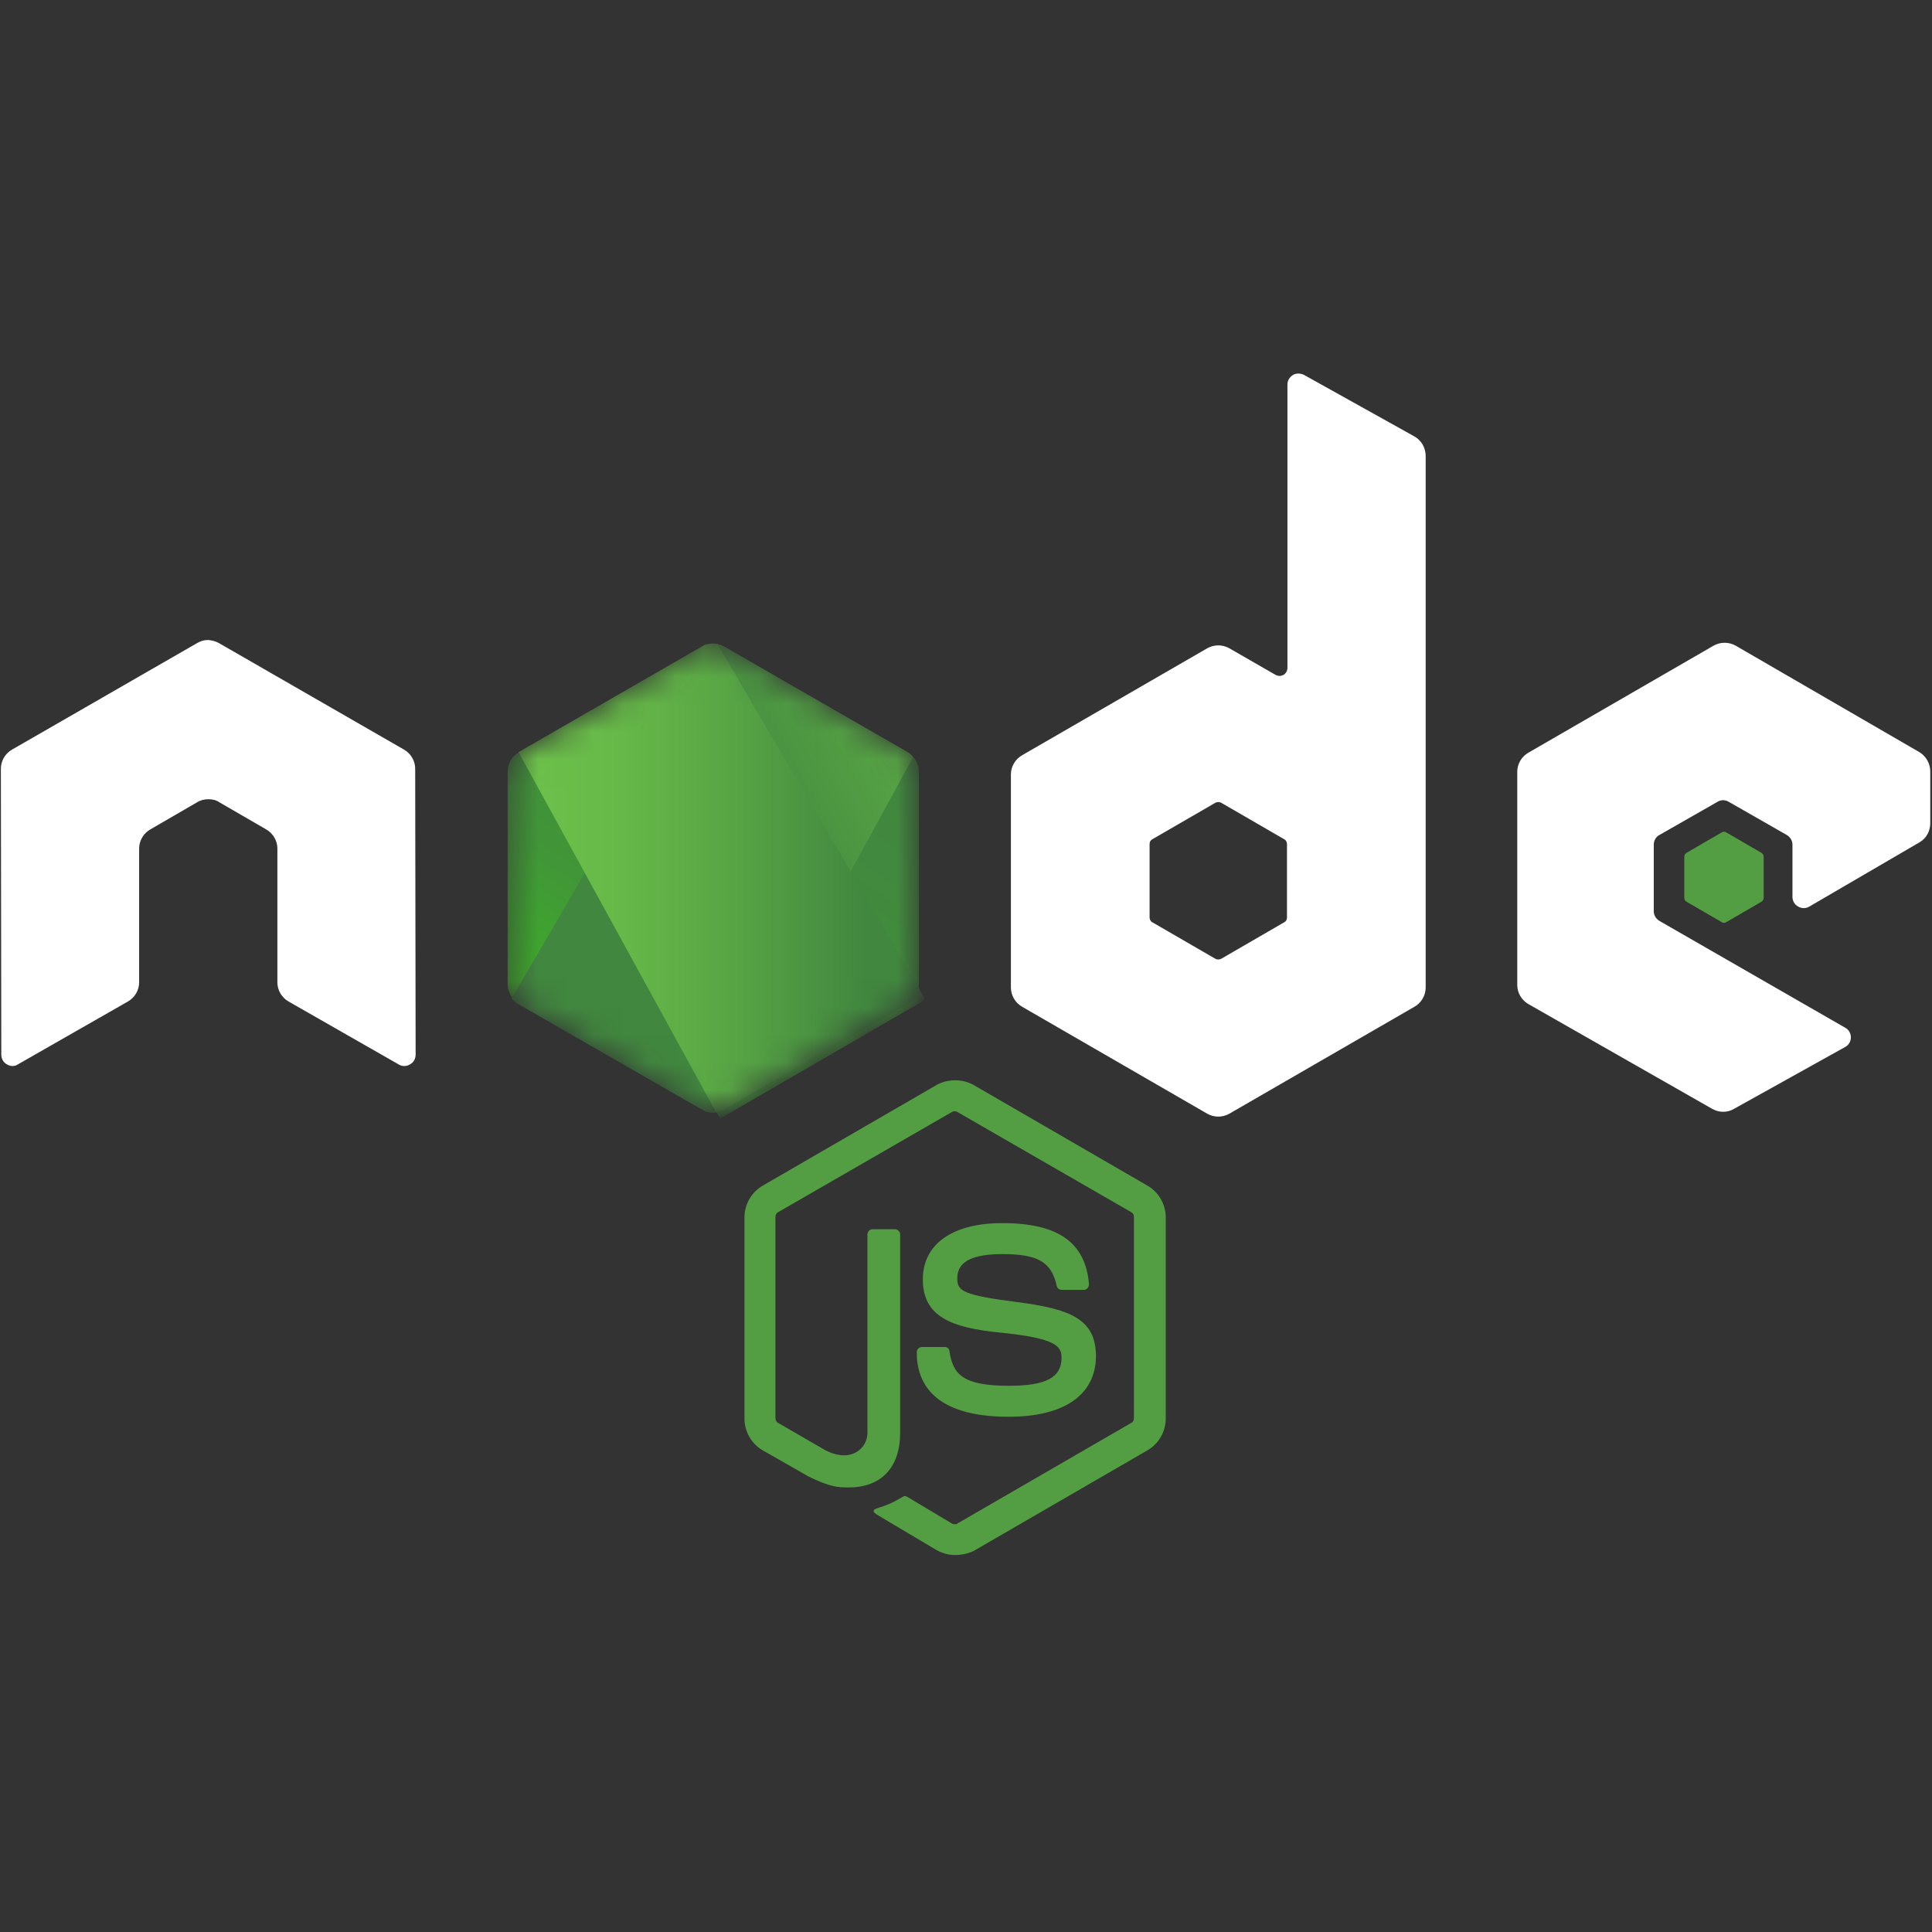 <svg width="70" height="70" viewBox="0 0 70 70" fill="none" xmlns="http://www.w3.org/2000/svg">
<rect x="0" y="0" width="70" height="70" fill="#333333" stroke="none"/>
<path d="M34.605 56.341C34.368 56.341 34.147 56.278 33.941 56.167L31.84 54.919C31.524 54.745 31.682 54.682 31.777 54.65C32.203 54.508 32.282 54.477 32.725 54.224C32.772 54.192 32.835 54.208 32.883 54.24L34.494 55.203C34.558 55.235 34.637 55.235 34.684 55.203L40.989 51.553C41.052 51.522 41.084 51.458 41.084 51.38V44.095C41.084 44.016 41.052 43.953 40.989 43.921L34.684 40.287C34.621 40.255 34.542 40.255 34.494 40.287L28.19 43.921C28.127 43.953 28.095 44.032 28.095 44.095V51.379C28.095 51.443 28.127 51.522 28.19 51.553L29.912 52.549C30.844 53.023 31.429 52.47 31.429 51.917V44.727C31.429 44.632 31.508 44.537 31.619 44.537H32.424C32.519 44.537 32.614 44.617 32.614 44.727V51.917C32.614 53.165 31.934 53.892 30.749 53.892C30.386 53.892 30.102 53.892 29.296 53.497L27.637 52.549C27.226 52.312 26.973 51.869 26.973 51.395V44.111C26.973 43.637 27.226 43.194 27.637 42.957L33.941 39.307C34.336 39.086 34.874 39.086 35.269 39.307L41.573 42.957C41.984 43.194 42.237 43.637 42.237 44.111V51.395C42.237 51.869 41.984 52.312 41.573 52.549L35.269 56.199C35.063 56.294 34.826 56.341 34.605 56.341H34.605ZM36.548 51.332C33.783 51.332 33.215 50.068 33.215 48.993C33.215 48.899 33.294 48.804 33.404 48.804H34.226C34.321 48.804 34.4 48.867 34.4 48.962C34.526 49.799 34.889 50.21 36.564 50.21C37.892 50.21 38.461 49.91 38.461 49.199C38.461 48.788 38.303 48.488 36.233 48.282C34.51 48.108 33.436 47.729 33.436 46.355C33.436 45.075 34.51 44.316 36.312 44.316C38.334 44.316 39.33 45.012 39.456 46.528C39.456 46.576 39.44 46.623 39.409 46.671C39.377 46.702 39.33 46.734 39.282 46.734H38.461C38.382 46.734 38.303 46.671 38.287 46.592C38.097 45.723 37.607 45.438 36.312 45.438C34.858 45.438 34.684 45.944 34.684 46.323C34.684 46.781 34.889 46.923 36.849 47.176C38.792 47.429 39.709 47.793 39.709 49.151C39.693 50.542 38.555 51.332 36.548 51.332Z" fill="#539E43"/>
<path d="M15.043 27.851C15.043 27.567 14.885 27.298 14.632 27.156L7.932 23.3C7.822 23.237 7.695 23.206 7.569 23.19H7.506C7.379 23.19 7.253 23.237 7.142 23.3L0.442 27.156C0.189 27.298 0.032 27.567 0.032 27.851L0.047 38.217C0.047 38.359 0.126 38.501 0.253 38.565C0.379 38.644 0.537 38.644 0.648 38.565L4.63 36.289C4.883 36.147 5.041 35.878 5.041 35.594V30.743C5.041 30.459 5.199 30.19 5.452 30.048L7.142 29.068C7.269 28.989 7.411 28.957 7.553 28.957C7.695 28.957 7.837 28.989 7.948 29.068L9.639 30.048C9.892 30.19 10.05 30.458 10.05 30.743V35.594C10.05 35.878 10.208 36.147 10.46 36.289L14.442 38.565C14.569 38.644 14.727 38.644 14.853 38.565C14.98 38.501 15.059 38.359 15.059 38.217L15.043 27.851ZM47.246 13.583C47.12 13.519 46.962 13.519 46.851 13.583C46.725 13.662 46.646 13.788 46.646 13.93V24.201C46.646 24.296 46.598 24.391 46.503 24.454C46.409 24.501 46.314 24.501 46.219 24.454L44.544 23.49C44.421 23.42 44.282 23.383 44.141 23.383C44 23.383 43.861 23.42 43.738 23.49L37.038 27.361C36.786 27.504 36.627 27.772 36.627 28.057V35.783C36.627 36.068 36.786 36.337 37.038 36.479L43.738 40.35C43.861 40.42 44 40.457 44.141 40.457C44.282 40.457 44.421 40.42 44.544 40.35L51.244 36.479C51.497 36.337 51.655 36.068 51.655 35.783V16.522C51.655 16.221 51.497 15.953 51.244 15.811L47.246 13.583ZM46.63 33.239C46.63 33.319 46.598 33.382 46.535 33.413L44.244 34.74C44.212 34.756 44.177 34.764 44.141 34.764C44.105 34.764 44.07 34.756 44.038 34.74L41.747 33.413C41.684 33.382 41.652 33.303 41.652 33.239V30.585C41.652 30.506 41.684 30.443 41.747 30.411L44.038 29.084C44.07 29.068 44.105 29.06 44.141 29.06C44.177 29.06 44.212 29.068 44.244 29.084L46.535 30.411C46.598 30.442 46.63 30.522 46.63 30.585V33.239ZM69.542 30.522C69.795 30.38 69.937 30.111 69.937 29.826V27.946C69.937 27.662 69.779 27.393 69.542 27.251L62.889 23.395C62.767 23.326 62.628 23.289 62.486 23.289C62.345 23.289 62.206 23.326 62.084 23.395L55.384 27.267C55.131 27.409 54.973 27.677 54.973 27.962V35.689C54.973 35.973 55.131 36.242 55.384 36.384L62.036 40.176C62.289 40.318 62.589 40.318 62.826 40.176L66.856 37.933C66.982 37.869 67.061 37.727 67.061 37.585C67.061 37.443 66.982 37.301 66.856 37.237L60.124 33.366C59.998 33.287 59.919 33.161 59.919 33.018V30.601C59.919 30.459 59.998 30.317 60.124 30.253L62.226 29.052C62.287 29.014 62.358 28.993 62.431 28.993C62.504 28.993 62.575 29.014 62.637 29.052L64.738 30.253C64.865 30.332 64.944 30.459 64.944 30.601V32.497C64.944 32.639 65.023 32.781 65.149 32.844C65.275 32.923 65.433 32.923 65.56 32.844L69.542 30.522Z" fill="white"/>
<path d="M62.384 30.158C62.407 30.143 62.435 30.134 62.463 30.134C62.491 30.134 62.518 30.143 62.542 30.158L63.822 30.901C63.869 30.932 63.901 30.98 63.901 31.043V32.528C63.901 32.592 63.869 32.639 63.822 32.67L62.542 33.413C62.518 33.429 62.491 33.437 62.463 33.437C62.435 33.437 62.407 33.429 62.384 33.413L61.104 32.67C61.056 32.639 61.025 32.592 61.025 32.528V31.043C61.025 30.98 61.056 30.932 61.104 30.901L62.384 30.158V30.158Z" fill="#539E43"/>
<mask id="mask0_262_144" style="mask-type:alpha" maskUnits="userSpaceOnUse" x="18" y="23" width="16" height="18">
<path d="M26.246 23.427C26.123 23.357 25.984 23.32 25.843 23.32C25.702 23.32 25.563 23.357 25.44 23.427L18.788 27.266C18.535 27.409 18.393 27.677 18.393 27.962V35.657C18.393 35.941 18.551 36.21 18.788 36.352L25.44 40.192C25.563 40.262 25.702 40.299 25.843 40.299C25.984 40.299 26.123 40.262 26.246 40.192L32.898 36.352C33.151 36.21 33.294 35.941 33.294 35.657V27.962C33.294 27.677 33.135 27.409 32.898 27.267L26.246 23.427Z" fill="white"/>
</mask>
<g mask="url(#mask0_262_144)">
<path d="M26.246 23.427C26.123 23.357 25.984 23.32 25.843 23.32C25.702 23.32 25.563 23.357 25.44 23.427L18.788 27.266C18.535 27.409 18.393 27.677 18.393 27.962V35.657C18.393 35.941 18.551 36.21 18.788 36.352L25.44 40.192C25.563 40.262 25.702 40.299 25.843 40.299C25.984 40.299 26.123 40.262 26.246 40.192L32.898 36.352C33.151 36.21 33.294 35.941 33.294 35.657V27.962C33.294 27.677 33.135 27.409 32.898 27.267L26.246 23.427Z" fill="url(#paint0_linear_262_144)"/>
<path d="M32.914 27.267L26.23 23.427C26.165 23.394 26.096 23.367 26.025 23.348L18.535 36.179C18.597 36.254 18.672 36.319 18.756 36.368L25.44 40.208C25.63 40.319 25.851 40.35 26.056 40.287L33.088 27.425C33.041 27.362 32.977 27.314 32.914 27.267V27.267Z" fill="url(#paint1_linear_262_144)"/>
<path fill-rule="evenodd" clip-rule="evenodd" d="M32.93 36.352C33.12 36.242 33.262 36.052 33.325 35.847L25.993 23.332C25.803 23.3 25.598 23.316 25.424 23.427L18.788 27.251L25.946 40.303C26.05 40.286 26.151 40.254 26.246 40.208L32.93 36.352L32.93 36.352Z" fill="url(#paint2_linear_262_144)"/>
<path fill-rule="evenodd" clip-rule="evenodd" d="M32.93 36.352L26.262 40.192C26.168 40.24 26.066 40.272 25.962 40.287L26.088 40.524L33.483 36.242V36.147L33.294 35.831C33.262 36.052 33.12 36.242 32.93 36.352V36.352Z" fill="url(#paint3_linear_262_144)"/>
<path fill-rule="evenodd" clip-rule="evenodd" d="M32.93 36.352L26.262 40.192C26.168 40.24 26.066 40.272 25.962 40.287L26.088 40.524L33.483 36.242V36.147L33.294 35.831C33.262 36.052 33.12 36.242 32.93 36.352V36.352Z" fill="url(#paint4_linear_262_144)"/>
</g>
<defs>
<linearGradient id="paint0_linear_262_144" x1="28.553" y1="26.289" x2="21.262" y2="37.747" gradientUnits="userSpaceOnUse">
<stop stop-color="#41873F"/>
<stop offset="0.329" stop-color="#418B3D"/>
<stop offset="0.635" stop-color="#419637"/>
<stop offset="0.932" stop-color="#3FA92D"/>
<stop offset="1" stop-color="#3FAE2A"/>
</linearGradient>
<linearGradient id="paint1_linear_262_144" x1="24.833" y1="32.711" x2="43.095" y2="22.789" gradientUnits="userSpaceOnUse">
<stop offset="0.138" stop-color="#41873F"/>
<stop offset="0.403" stop-color="#54A044"/>
<stop offset="0.714" stop-color="#66B848"/>
<stop offset="0.908" stop-color="#6CC04A"/>
</linearGradient>
<linearGradient id="paint2_linear_262_144" x1="18.15" y1="31.81" x2="33.543" y2="31.81" gradientUnits="userSpaceOnUse">
<stop offset="0.092" stop-color="#6CC04A"/>
<stop offset="0.286" stop-color="#66B848"/>
<stop offset="0.597" stop-color="#54A044"/>
<stop offset="0.862" stop-color="#41873F"/>
</linearGradient>
<linearGradient id="paint3_linear_262_144" x1="18.15" y1="38.19" x2="33.543" y2="38.19" gradientUnits="userSpaceOnUse">
<stop offset="0.092" stop-color="#6CC04A"/>
<stop offset="0.286" stop-color="#66B848"/>
<stop offset="0.597" stop-color="#54A044"/>
<stop offset="0.862" stop-color="#41873F"/>
</linearGradient>
<linearGradient id="paint4_linear_262_144" x1="35.786" y1="25.925" x2="31.886" y2="46.36" gradientUnits="userSpaceOnUse">
<stop stop-color="#41873F"/>
<stop offset="0.329" stop-color="#418B3D"/>
<stop offset="0.635" stop-color="#419637"/>
<stop offset="0.932" stop-color="#3FA92D"/>
<stop offset="1" stop-color="#3FAE2A"/>
</linearGradient>
</defs>
</svg>
